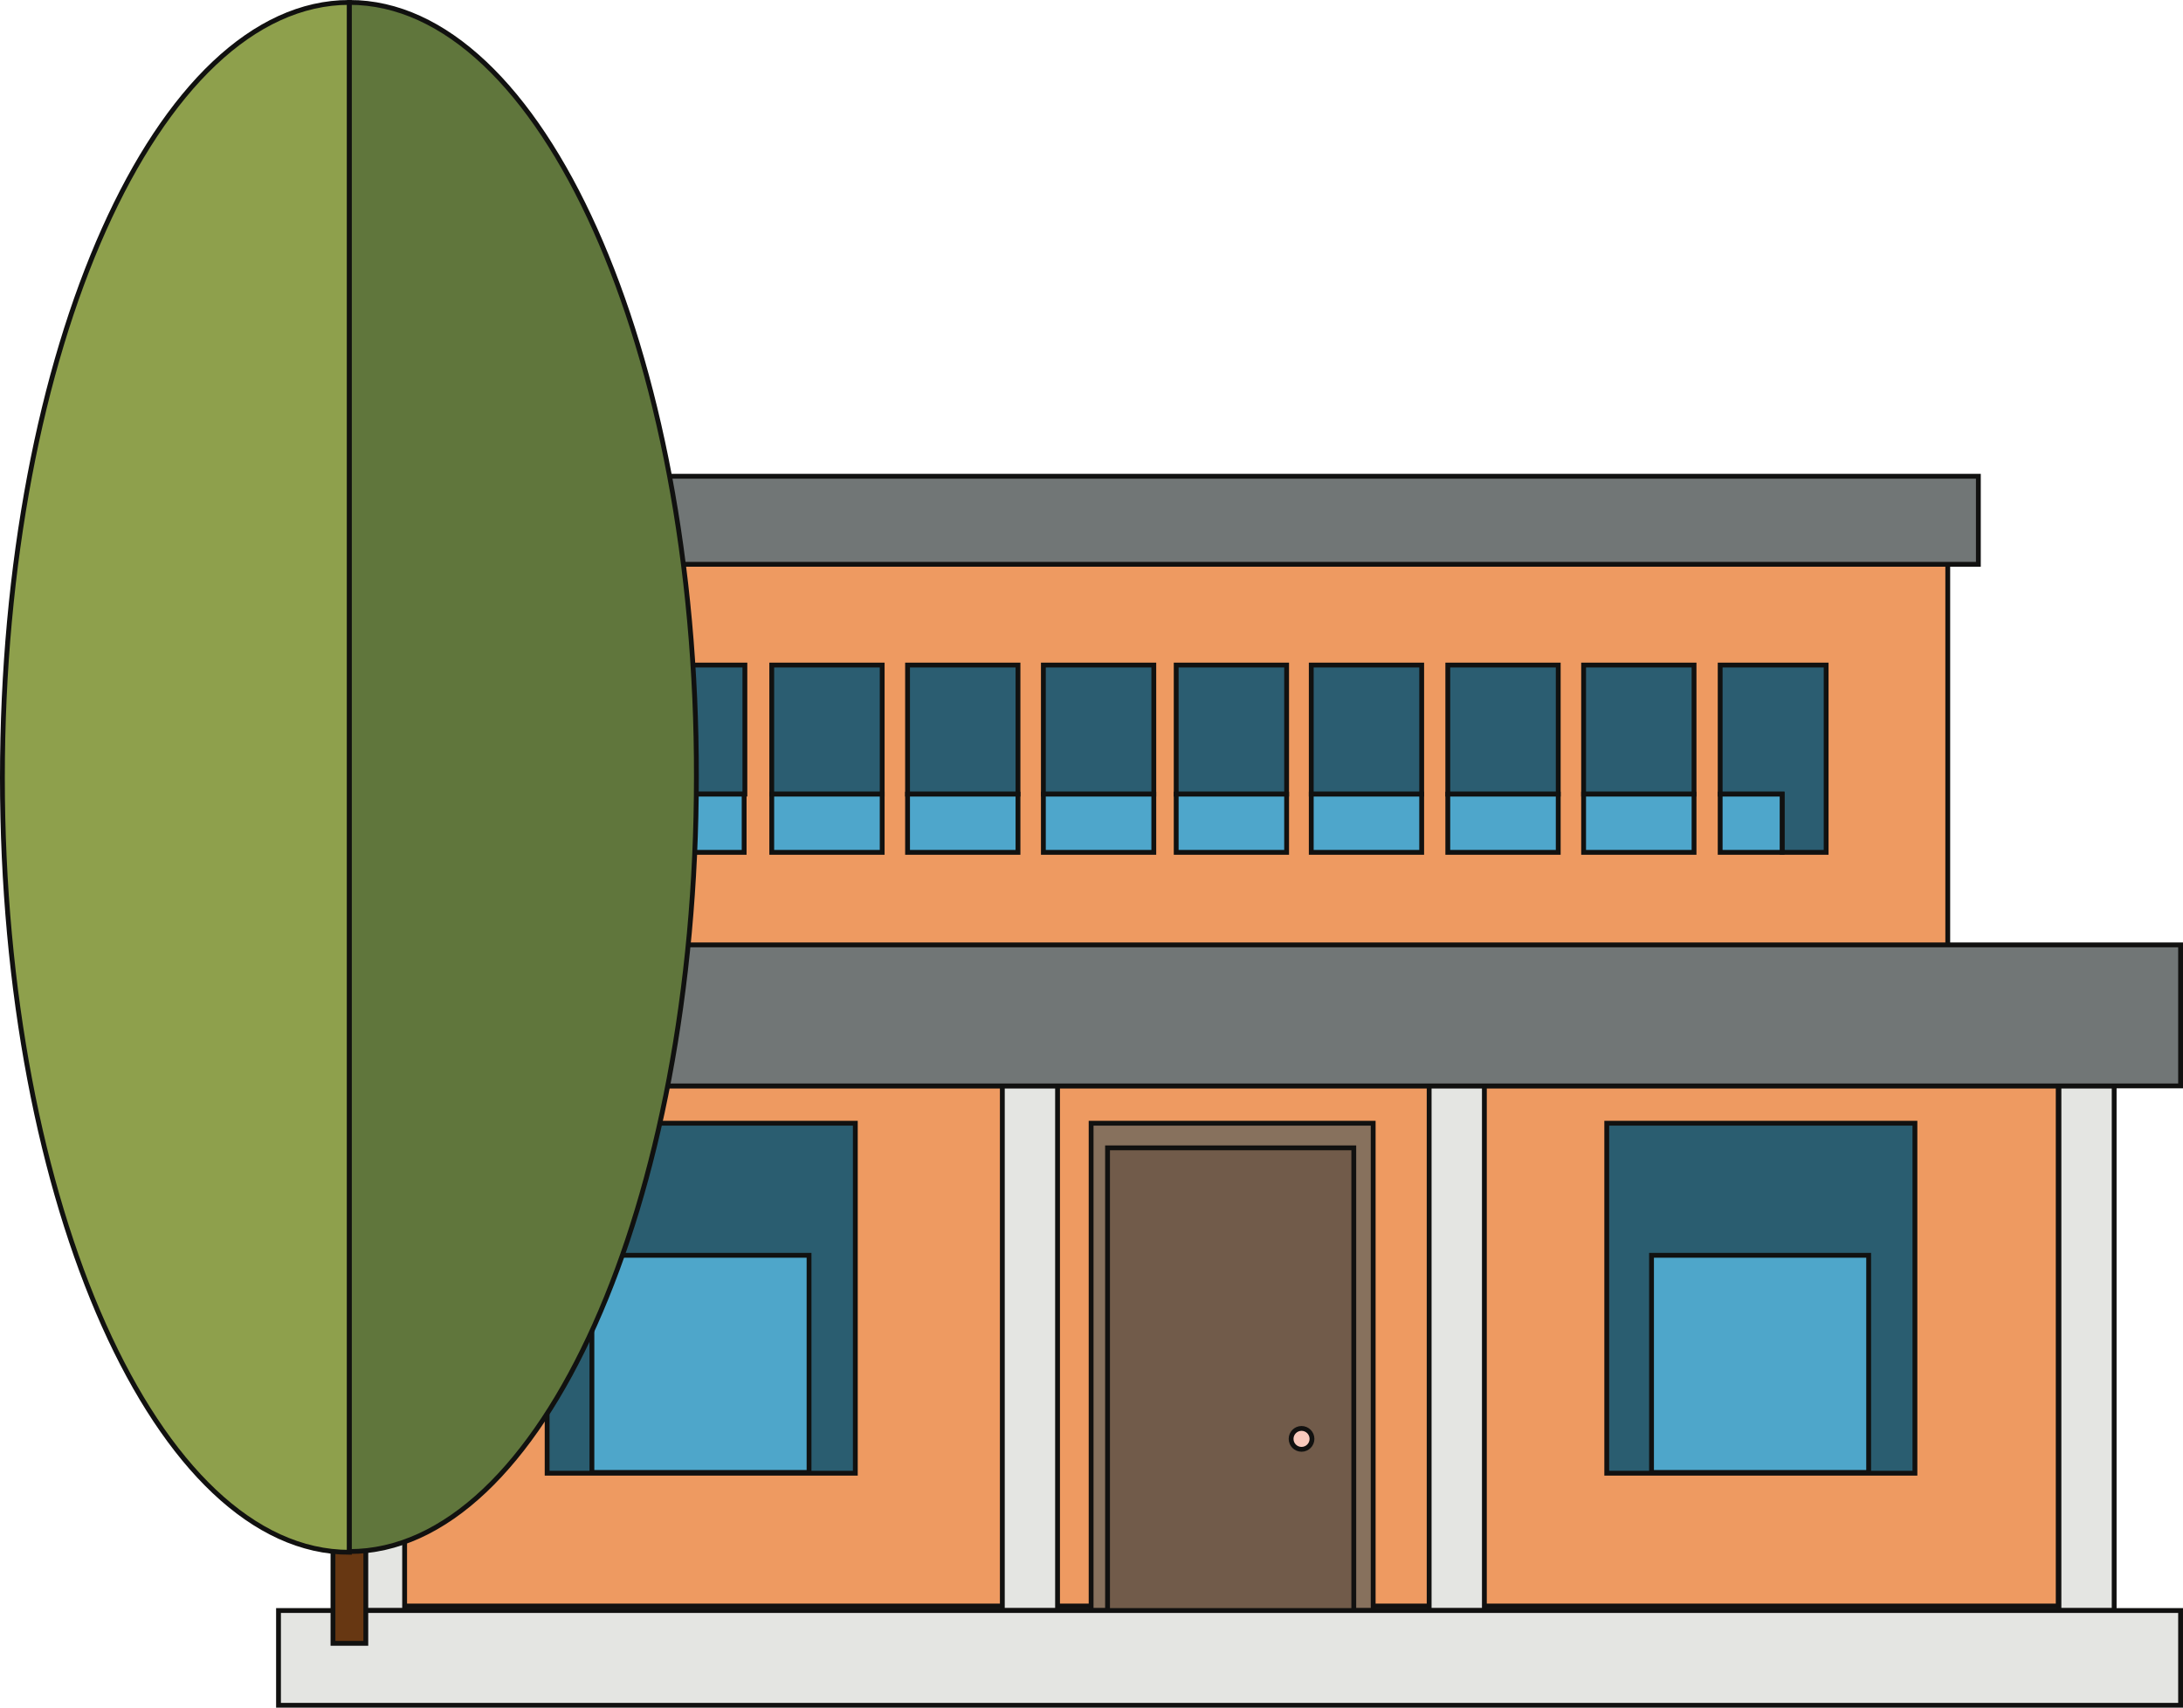 <svg xmlns="http://www.w3.org/2000/svg" viewBox="-2076.564 -369.129 226.161 176.915">
  <defs>
    <style>
      .cls-1 {
        fill: #ee9a61;
      }

      .cls-1, .cls-10, .cls-11, .cls-12, .cls-13, .cls-2, .cls-3, .cls-4, .cls-5, .cls-6, .cls-7, .cls-8, .cls-9 {
        stroke: #111110;
        stroke-miterlimit: 10;
        stroke-width: 0.5px;
      }

      .cls-2 {
        fill: #2a5d70;
      }

      .cls-3 {
        fill: #4ea6ca;
      }

      .cls-4 {
        fill: #e4e5e2;
      }

      .cls-5 {
        fill: #2b5d71;
      }

      .cls-6 {
        fill: #4ea6cb;
      }

      .cls-7 {
        fill: #87715d;
      }

      .cls-8 {
        fill: #715b4a;
      }

      .cls-9 {
        fill: #f9cabd;
      }

      .cls-10 {
        fill: #717676;
      }

      .cls-11 {
        fill: #673712;
      }

      .cls-12 {
        fill: #8ea04c;
      }

      .cls-13 {
        fill: #60763c;
      }
    </style>
  </defs>
  <g id="Maison_2_1_" transform="translate(-2076.314 -368.879)">
    <rect id="Rectangle_227" data-name="Rectangle 227" class="cls-1" width="148.43" height="41.901" transform="translate(53.11 58.212)"/>
    <rect id="Rectangle_228" data-name="Rectangle 228" class="cls-1" width="172.705" height="53.883" transform="translate(40.277 112.25)"/>
    <g id="fenetre_1_1_" transform="translate(56.434 116.116)">
      <rect id="Rectangle_229" data-name="Rectangle 229" class="cls-2" width="31.928" height="36.257"/>
      <rect id="Rectangle_230" data-name="Rectangle 230" class="cls-3" width="22.496" height="22.496" transform="translate(4.638 13.683)"/>
    </g>
    <g id="fenetre_2_3_" transform="translate(166.211 116.116)">
      <rect id="Rectangle_231" data-name="Rectangle 231" class="cls-2" width="31.928" height="36.257"/>
      <rect id="Rectangle_232" data-name="Rectangle 232" class="cls-3" width="22.496" height="22.496" transform="translate(4.638 13.683)"/>
    </g>
    <rect id="Rectangle_233" data-name="Rectangle 233" class="cls-4" width="5.721" height="54.347" transform="translate(35.948 112.25)"/>
    <rect id="Rectangle_234" data-name="Rectangle 234" class="cls-4" width="5.721" height="54.347" transform="translate(213.059 112.25)"/>
    <rect id="Rectangle_235" data-name="Rectangle 235" class="cls-4" width="5.721" height="54.347" transform="translate(147.812 112.25)"/>
    <rect id="Rectangle_236" data-name="Rectangle 236" class="cls-4" width="5.721" height="54.347" transform="translate(103.592 112.25)"/>
    <g id="fenetre_3_" transform="translate(65.943 68.649)">
      <g id="Groupe_21" data-name="Groupe 21" transform="translate(13.761)">
        <rect id="Rectangle_237" data-name="Rectangle 237" class="cls-5" width="11.441" height="13.374"/>
        <rect id="Rectangle_238" data-name="Rectangle 238" class="cls-6" width="11.441" height="6.03" transform="translate(0 13.374)"/>
      </g>
      <g id="Groupe_22" data-name="Groupe 22" transform="translate(27.831)">
        <rect id="Rectangle_239" data-name="Rectangle 239" class="cls-5" width="11.441" height="13.374"/>
        <rect id="Rectangle_240" data-name="Rectangle 240" class="cls-6" width="11.441" height="6.03" transform="translate(0 13.374)"/>
      </g>
      <g id="Groupe_23" data-name="Groupe 23" transform="translate(41.901)">
        <rect id="Rectangle_241" data-name="Rectangle 241" class="cls-5" width="11.441" height="13.374"/>
        <rect id="Rectangle_242" data-name="Rectangle 242" class="cls-6" width="11.441" height="6.03" transform="translate(0 13.374)"/>
      </g>
      <g id="Groupe_24" data-name="Groupe 24" transform="translate(55.661)">
        <rect id="Rectangle_243" data-name="Rectangle 243" class="cls-5" width="11.441" height="13.374"/>
        <rect id="Rectangle_244" data-name="Rectangle 244" class="cls-6" width="11.441" height="6.03" transform="translate(0 13.374)"/>
      </g>
      <g id="Groupe_25" data-name="Groupe 25" transform="translate(69.654)">
        <rect id="Rectangle_245" data-name="Rectangle 245" class="cls-5" width="11.441" height="13.374"/>
        <rect id="Rectangle_246" data-name="Rectangle 246" class="cls-6" width="11.441" height="6.03" transform="translate(0 13.374)"/>
      </g>
      <g id="Groupe_26" data-name="Groupe 26" transform="translate(83.801)">
        <rect id="Rectangle_247" data-name="Rectangle 247" class="cls-5" width="11.441" height="13.374"/>
        <rect id="Rectangle_248" data-name="Rectangle 248" class="cls-6" width="11.441" height="6.03" transform="translate(0 13.374)"/>
      </g>
      <g id="Groupe_27" data-name="Groupe 27" transform="translate(97.871)">
        <rect id="Rectangle_249" data-name="Rectangle 249" class="cls-5" width="11.441" height="13.374"/>
        <rect id="Rectangle_250" data-name="Rectangle 250" class="cls-6" width="11.441" height="6.03" transform="translate(0 13.374)"/>
      </g>
      <g id="Groupe_28" data-name="Groupe 28">
        <path id="Tracé_20" data-name="Tracé 20" class="cls-5" d="M794.2,89v19.4h4.484v-6.03h6.494V89Z" transform="translate(-794.2 -89)"/>
        <rect id="Rectangle_251" data-name="Rectangle 251" class="cls-6" width="6.417" height="6.03" transform="translate(4.484 13.374)"/>
      </g>
      <g id="Groupe_29" data-name="Groupe 29" transform="translate(112.018)">
        <path id="Tracé_21" data-name="Tracé 21" class="cls-5" d="M939.1,89v13.374h6.417v6.03h4.561V89Z" transform="translate(-939.1 -89)"/>
        <rect id="Rectangle_252" data-name="Rectangle 252" class="cls-6" width="6.417" height="6.03" transform="translate(0 13.374)"/>
      </g>
    </g>
    <g id="porte_1_" transform="translate(112.791 116.116)">
      <rect id="Rectangle_253" data-name="Rectangle 253" class="cls-7" width="29.222" height="50.482"/>
      <rect id="Rectangle_254" data-name="Rectangle 254" class="cls-8" width="25.511" height="48.008" transform="translate(1.701 2.551)"/>
      <circle id="Ellipse_3" data-name="Ellipse 3" class="cls-9" cx="1.082" cy="1.082" r="1.082" transform="translate(20.718 31.619)"/>
    </g>
    <rect id="Rectangle_255" data-name="Rectangle 255" class="cls-4" width="197.057" height="9.818" transform="translate(28.604 166.597)"/>
    <rect id="Rectangle_256" data-name="Rectangle 256" class="cls-10" width="197.057" height="14.611" transform="translate(28.604 97.639)"/>
    <rect id="Rectangle_257" data-name="Rectangle 257" class="cls-10" width="154.692" height="9.122" transform="translate(50.018 49.09)"/>
    <g id="arbre_3_" transform="translate(0 0)">
      <rect id="Rectangle_258" data-name="Rectangle 258" class="cls-11" width="3.402" height="13.142" transform="translate(34.247 156.857)"/>
      <g id="Groupe_30" data-name="Groupe 30">
        <path id="Tracé_22" data-name="Tracé 22" class="cls-12" d="M708.9,80.522c0,44.3,16.08,80.245,35.948,80.245V.2C724.98.2,708.9,36.148,708.9,80.522Z" transform="translate(-708.9 -0.2)"/>
        <path id="Tracé_23" data-name="Tracé 23" class="cls-13" d="M755.4.2V160.69c19.868,0,35.948-35.948,35.948-80.245C791.425,36.148,775.268.2,755.4.2Z" transform="translate(-719.452 -0.2)"/>
      </g>
    </g>
  </g>
</svg>
